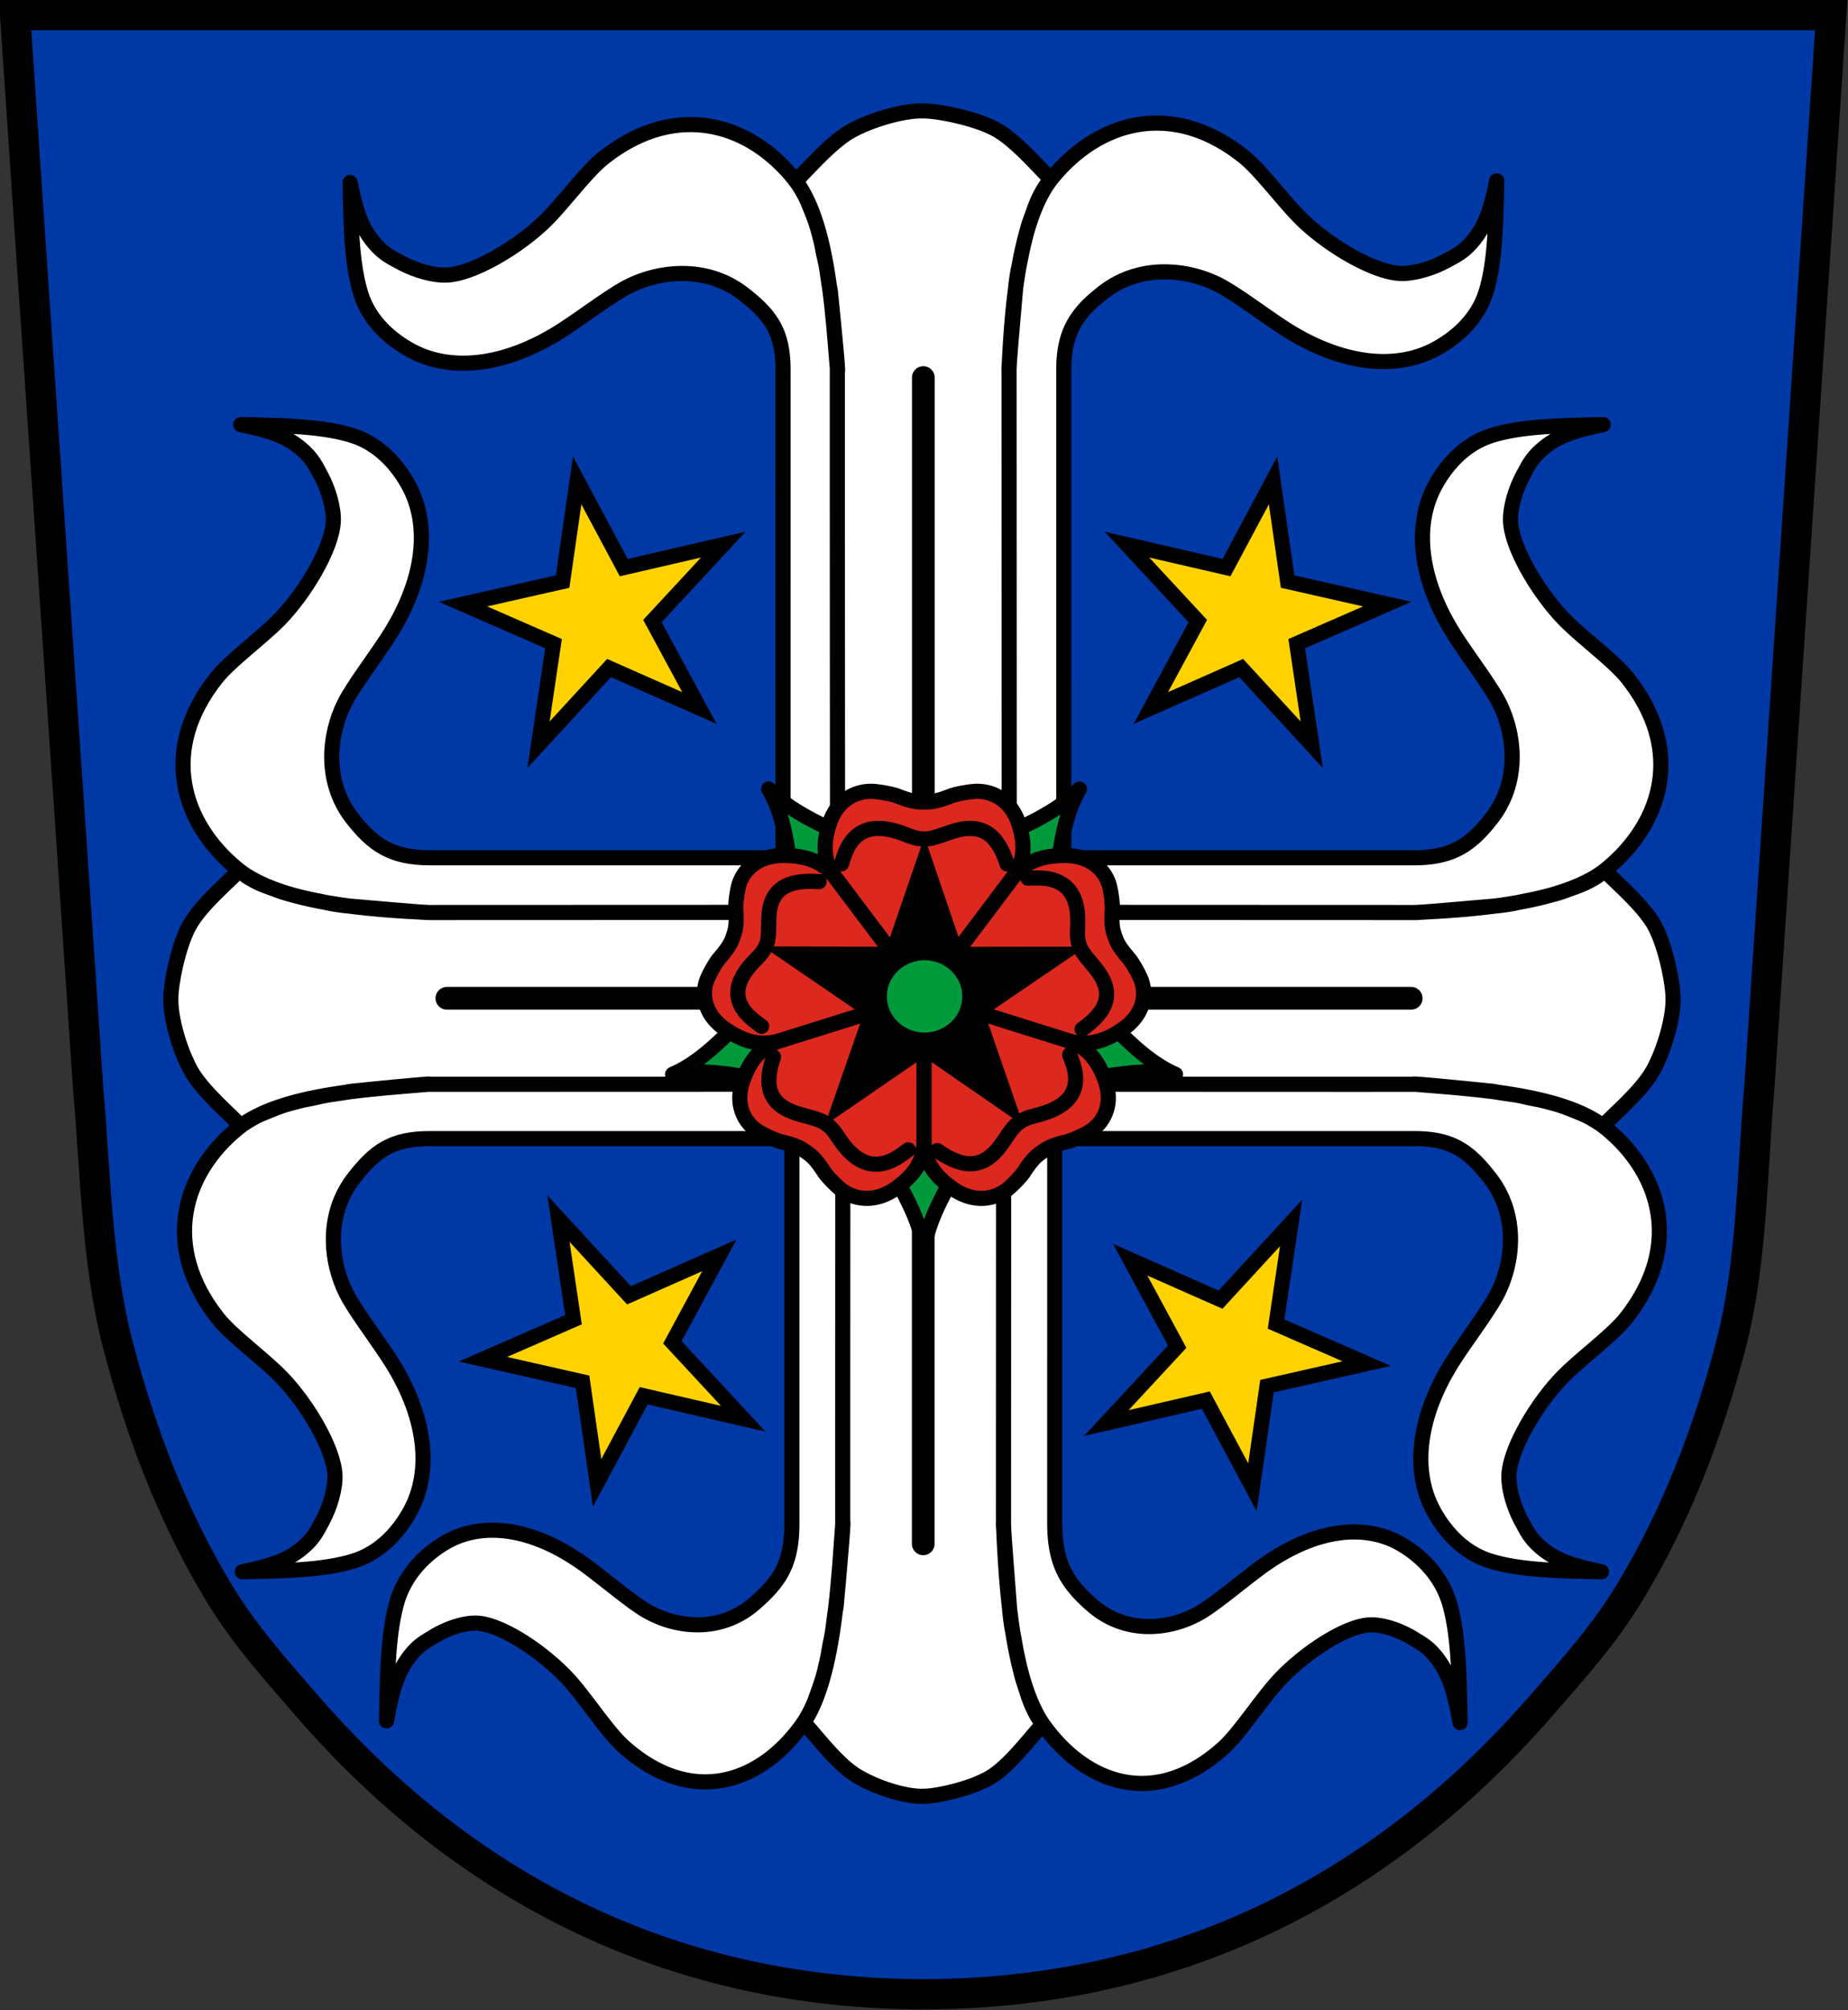 <svg xmlns="http://www.w3.org/2000/svg" width="814.08" height="885.12"><rect width="100%" height="100%" fill="#333333" stroke="none"/><path fill="#0039a6" fill-rule="evenodd" d="M406.78 878.141c107.744-.194 199.723-43.909 272.015-126.926 15.438-17.728 28.201-31.92 39.333-50.352 20.325-33.652 34.159-69.883 44.219-108.063 9.549-36.248 9.364-76.019 12.649-113.653 10.528-157.359 21.161-315.122 31.689-472.48-133.254.018-666.746.018-800.018 0 10.529 157.358 21.653 315.38 32.182 472.738 3.274 37.655 3.736 77.147 13.252 113.395 10.022 38.18 23.804 74.411 44.054 108.063 11.092 18.432 23.809 32.624 39.19 50.352 72.024 83.017 164.09 126.732 271.435 126.926z"/><path fill="#ffd200" fill-rule="evenodd" stroke="#000" stroke-width="6.667" d="m537.679 572.279 31.076-33.784-6.616 44.529 39.89 17.412-43.892 9.927-6.422 44.546-20.511-38.392-43.861 10.118 31.216-33.656-20.686-38.294zM277.084 570.369l-31.076-33.784 6.616 44.528-39.891 17.414 43.892 9.926 6.423 44.546 20.511-38.392 43.861 10.118-31.216-33.656 20.685-38.293zM268.296 294.167l-31.076 33.784 6.615-44.528-39.891-17.414 43.892-9.926 6.424-44.547 20.511 38.393 43.86-10.118-31.215 33.656L308.1 311.76zM546.771 294.167l31.076 33.784-6.615-44.528 39.891-17.414-43.892-9.926-6.424-44.547-20.511 38.393-43.86-10.118 31.215 33.656-20.684 38.293z"/><path fill="#fff" fill-rule="evenodd" stroke="#fff" stroke-width="3.333" stroke-linejoin="round" stroke-linecap="round" d="m344.856 437.955 124.94-.086V177.168l-.276-26.036c1.8-4.376 2.32-7.707 4.391-11.273 5.629-9.699 16.409-16.343 25.681-18.576 10.837-2.612 22.277-2.346 32.817 1.796 6.795 2.67 16.806 9.538 25.126 14.95 24.537 15.962 43.133 25.34 69.125 17.463 10.643-3.224 20.597-11.188 25.629-22.419 3.478-7.761 6.872-30.385 7.036-48.592.03-.64-.462-1.396-1.186-.21-.458.748-.662 1.465-.819 2.194-.285 1.322-1.124 4.291-1.796 6.24-1.608 4.658-2.401 6.612-4.407 9.608-10.324 15.435-30.678 20.767-44.924 14.878-16.642-6.884-30.021-17.451-41.208-29.88-4.073-4.524-9.344-11.807-14.79-16.843-6.77-6.26-12.207-8.952-20.026-12.083-26.114-10.454-45.234-1.744-67.78 19.472-3.406-2.893-11.433-13.325-19.074-17.358-9.327-4.92-24.924-12.058-36.884-12.171-11.96-.113-25.595 6.299-34.875 11.49-8.369 4.68-17.343 16.375-20.811 19.65-10.602-11.685-24.625-21.764-40.661-24.05-33.256-4.738-50.068 22.155-71.377 42.187-8.658 8.138-17.316 14.576-30.376 20.238-13.227 5.733-31.735 1.118-43.502-11.298-5.21-5.498-4.914-7.173-6.569-11.726-1.123-3.094-1.544-5.776-2.481-8.792-.408-1.312-.652-1.624-1.126-2.456-.153-.268-.413-.863-.656-.666-2.482 4.41-.198 14.508.3 18.434 3.895 30.641 8.156 45.15 30.296 54.249 9.683 3.979 26.69 5.273 41.724-.164 36.102-13.056 60.932-53.251 99.252-27.876 14.227 9.419 18.624 23.532 19.14 39.421-.009 89.388.156 181.598.147 270.986z"/><path fill="#fff" fill-rule="evenodd" stroke="#000" stroke-width="6.667" stroke-linejoin="round" stroke-linecap="round" d="M368.86 163.123c-.032 99.985.124 177.984.091 278.902l-24.015.002.007-279.015c.049-16.889-5.538-24.409-17.567-33.693-15.961-12.323-36.563-10.287-50.563-3.214-7.137 3.606-19.156 12.7-28.28 18.684-25.224 16.546-49.644 19.139-67.254 9.678-9.122-4.9-18.526-13.042-22.271-24.963-4.131-13.151-4.423-30.628-4.78-49.176 2.435 11.81 4.633 19.479 10.439 26.424 4.32 5.169 7.774 6.616 11.565 8.699 6.577 3.617 14.799 5.901 20.477 5.674 11.856-.473 31.798-12.469 43.278-23.642 7.965-7.756 18.222-21.843 25.725-27.808 31.824-25.292 64.325-15.5 84.069 9.038 15.155 18.836 16.974 59.256 19.171 84.506.253-1.244-2.484-28.023-3.105-34.35-.119-1.216-.438-2.405-.632-3.612-.216-1.325-.45-2.954-.659-4.345-.201-1.333-.348-2.675-.603-4-.302-1.579-.87-3.84-1.214-5.471-.303-1.436-.55-2.972-.85-4.316-.28-1.257-.614-2.5-.946-3.745-.359-1.347-.788-3.005-1.204-4.34-.386-1.233-.846-2.467-1.291-3.659-.437-1.172-.932-2.382-1.376-3.489-.423-1.052-.889-2.227-1.291-3.148a33.86 33.86 0 0 0-1.118-2.383 68.481 68.481 0 0 0-1.892-3.32c-.686-1.126-1.787-2.878-2.216-3.436 4.174-3.633 15.136-16.9 24.512-22.026 9.376-5.127 23.489-9.028 31.746-8.739 5.774-.073 22.314 3.008 31.679 8.016 9.365 5.007 20.337 18.392 24.512 22.024-.429.559-1.849 2.295-2.56 3.327-.631.917-1.191 1.934-1.704 2.865-.491.89-.952 1.797-1.375 2.721a55.961 55.961 0 0 0-1.237 2.992c-.413 1.066-.827 2.266-1.237 3.402-.459 1.268-1.056 2.793-1.512 4.216-.459 1.428-.871 2.993-1.238 4.354a163.847 163.847 0 0 0-.964 3.808c-.286 1.175-.57 2.352-.824 3.536-.321 1.498-.778 3.878-1.1 5.442-.269 1.316-.585 2.622-.825 3.944a98.796 98.796 0 0 0-.687 4.354 74.772 74.772 0 0 0-.413 3.81c-.543 6.5-3.012 33.996-2.839 35.188 1.211-25.64 3.851-66.127 19.288-84.848 20.039-24.304 52.244-34.332 84.07-9.04 7.502 5.962 17.758 20.052 25.725 27.806 11.48 11.175 31.421 23.171 43.277 23.646 5.679.225 13.9-2.06 20.478-5.676 3.79-2.083 7.244-3.53 11.564-8.699 5.806-6.945 8.005-14.613 10.44-26.423-.358 18.548-.651 36.026-4.78 49.174-3.746 11.922-13.15 20.065-22.271 24.964-17.611 9.46-42.031 6.868-67.255-9.676-9.124-5.986-21.142-15.079-28.28-18.684-14-7.075-34.601-9.108-50.564 3.212-12.028 9.284-17.614 17.642-17.565 34.532l.007 278.218-24.015-.001c-.033-100.789-.067-177.581-.1-278.369"/><path fill="#fff" fill-rule="evenodd" stroke="#fff" stroke-width="3.333" stroke-linejoin="round" stroke-linecap="round" d="m406.313 500.812-.072-123.613H187.989c-7.264.09-10.152-2.812-17.416-2.722-3.664-1.78-5.186-3.972-8.173-6.021-8.12-5.568-12.539-13.192-14.408-22.365-2.187-10.722-3.252-19.895.215-30.324 2.234-6.722 10.092-16.07 14.624-24.302 13.362-24.277 25.948-46.758 19.356-72.474-2.702-10.53-18.127-22.334-27.528-27.314-6.498-3.44-29.059-4.782-44.303-4.945-.535-.029-1.421 1.004-.429 1.72.626.453 3.26.059 3.87.215 1.106.282 3.316 1.701 4.947 2.366 3.9 1.59 8.517 3.434 11.111 5.304 14.165 10.216 20.053 31.784 12.904 45.88-7.891 15.558-19.59 29.734-29.994 40.802-3.789 4.03-10.236 6.856-14.452 12.245-5.24 6.699-12.434 18.073-15.054 25.808-8.752 25.837 3.828 41.149 21.59 63.455-2.421 3.37-13.637 10.196-17.504 17.478-4.781 9.007-11.112 24.266-11.184 36.56-.07 12.295 5.747 27.802 10.754 37.206 4.264 8.01 16.541 15.784 19.284 19.214-9.784 10.491-21.672 25.136-23.586 41.002-3.966 32.904 22.586 47.95 39.356 69.034 6.814 8.566 11.631 14.132 19.571 25.378 9.431 13.357 8.201 37.692-7.312 49.033-5.579 4.077-9.736 7.18-13.549 8.817-2.588 1.111-4.14.147-6.667 1.075-1.097.403-1.885.607-2.58 1.076-.225.152-2.317 1.48-2.151 1.72 3.691 2.457 12.198.493 15.484 0 25.652-3.856 44.506-4.401 54.84-25.161 4.768-9.582 7.059-36.524 1.075-51.4-13.936-34.656-50.06-54.134-28.817-92.046 7.886-14.076 14.286-22.044 27.589-22.556 74.833.008 152.028-.153 226.861-.145z"/><path fill="#fff" fill-rule="evenodd" stroke="#000" stroke-width="6.667" stroke-linejoin="round" stroke-linecap="round" d="M189.547 477.459c99.985.03 177.984-.124 278.902-.091l.002 24.015-279.015-.007c-16.889-.049-24.409 5.536-33.693 17.565-12.322 15.962-10.286 36.563-3.214 50.564 3.606 7.136 12.7 19.156 18.684 28.28 16.546 25.223 19.139 49.644 9.679 67.255-4.901 9.121-13.041 18.525-24.963 22.269-13.152 4.131-30.629 4.424-49.177 4.78 11.809-2.434 19.479-4.632 26.425-10.438 5.168-4.32 6.615-7.774 8.699-11.564 3.617-6.579 5.9-14.799 5.675-20.479-.474-11.855-12.47-31.797-23.644-43.276-7.755-7.967-21.843-18.223-27.807-25.725-25.293-31.826-15.5-64.327 9.037-84.07 18.836-15.154 59.256-16.974 84.506-19.17-1.244-.255-28.023 2.482-34.35 3.105-1.216.119-2.405.437-3.61.632-1.327.215-2.956.449-4.347.659-1.333.2-2.675.348-4 .601-1.579.303-3.839.872-5.471 1.216-1.434.303-2.972.549-4.316.849-1.257.279-2.5.615-3.744.946-1.348.358-3.006.789-4.34 1.205-1.234.385-2.468.845-3.658 1.289-1.174.438-2.384.932-3.491 1.378-1.052.422-2.227.888-3.148 1.289-.804.351-1.607.709-2.383 1.119-.95.502-2.23 1.23-3.318 1.893-1.128.685-2.88 1.785-3.438 2.216-3.633-4.175-16.898-15.136-22.026-24.512-5.127-9.377-9.028-23.489-8.739-31.748-.072-5.773 3.008-22.312 8.016-31.677 5.007-9.366 18.392-20.338 22.024-24.512.559.429 2.295 1.849 3.328 2.56.916.63 1.933 1.189 2.864 1.702.891.491 1.799.952 2.721 1.376.952.436 1.986.847 2.992 1.238 1.066.412 2.266.826 3.402 1.237 1.268.459 2.794 1.056 4.216 1.512 1.428.459 2.993.871 4.354 1.237 1.263.342 2.584.666 3.808.964 1.176.287 2.352.571 3.538.824 1.496.322 3.876.779 5.44 1.1 1.316.27 2.622.584 3.944.826 1.384.252 2.994.502 4.354.686 1.267.171 2.536.307 3.81.414 6.501.541 33.997 3.012 35.188 2.838-25.639-1.212-66.127-3.85-84.848-19.288-24.304-20.038-34.332-52.245-9.039-84.069 5.963-7.503 20.052-17.76 27.805-25.725 11.176-11.48 23.172-31.422 23.647-43.278.224-5.678-2.061-13.9-5.676-20.477-2.084-3.791-3.531-7.245-8.699-11.565-6.946-5.807-14.614-8.004-26.424-10.439 18.548.357 36.026.649 49.174 4.78 11.924 3.745 20.065 13.149 24.965 22.271 9.459 17.61 6.867 42.03-9.677 67.254-5.986 9.124-15.079 21.143-18.684 28.28-7.074 14-9.108 34.602 3.212 50.563 9.284 12.029 17.642 17.615 34.532 17.567 92.74-.003 185.48-.004 278.218-.008l-.001 24.016c-100.789.032-177.581.066-278.369.1"/><path fill="#fff" fill-rule="evenodd" stroke="#fff" stroke-width="3.333" stroke-linejoin="round" stroke-linecap="round" d="m408.096 501.461.071-124.938h220.409c7.339.092 18.972-7.083 23.729-9.142 3.699-1.8-.005-4.381 3.011-6.452 8.2-5.629 8.864-9.222 10.752-18.494 2.208-10.838-.8-17.848-4.3-28.388-2.257-6.795-16.069-24.8-20.647-33.119-13.493-24.539-23.002-49.709-9.032-67.099 6.88-8.565 15.023-16.473 24.518-21.506 6.56-3.478 29.768-4.136 45.161-4.302.54-.028 1.003-1.153 0-.429-.633.457-3.255-.157-3.871 0-1.117.285-3.514.188-5.161.86-3.937 1.607-12.521 10.469-15.055 12.473-13.048 10.324-14.442 23.606-9.462 37.851 5.82 16.643 19.17 30.964 29.678 42.152 3.827 4.072 12.087 8.316 16.344 13.763 5.292 6.77 12.116 13.64 14.762 21.457 8.838 26.116-3.704 44.172-21.643 66.717 2.445 3.407 15.449 11.804 19.856 20.139 5.024 9.504 10.193 24.923 10.289 36.884.096 11.96-4.402 25.884-9.713 34.875-4.955 8.39-19.383 15.605-22.152 19.073 9.879 10.603 23.939 26.361 25.871 42.397 4.008 33.258-21.41 43.823-38.344 65.132-6.882 8.656-21.02 21.779-25.808 34.839-4.847 13.227-.174 31.676 10.322 43.443 4.648 5.209 8.195 6.088 12.044 7.741 2.615 1.123 8.203 2.504 10.754 3.441 1.108.408-1.134-.904-.431-.429.227.153 3.177.617 3.011.86-3.73 2.483-7.052 1.26-10.372.761-25.906-3.896-55.487-7.009-63.179-29.149-3.363-9.684-3.736-43.46 5.592-56.776 21.661-30.917 43.875-44.617 25.377-81.292-7.586-15.04-10.704-19.668-23.277-23.195-75.575.008-153.532-.156-229.104-.148z"/><path fill="#fff" fill-rule="evenodd" stroke="#000" stroke-width="6.667" stroke-linejoin="round" stroke-linecap="round" d="M622.711 477.459c-99.984.03-177.984-.124-278.903-.091l-.001 24.015 279.014-.007c16.89-.049 24.41 5.536 33.695 17.565 12.321 15.962 10.285 36.563 3.212 50.564-3.605 7.136-12.699 19.156-18.684 28.28-16.545 25.223-19.139 49.644-9.677 67.255 4.9 9.121 13.041 18.525 24.962 22.269 13.152 4.131 30.628 4.424 49.178 4.78-11.811-2.434-19.479-4.632-26.426-10.438-5.169-4.32-6.616-7.774-8.698-11.564-3.618-6.579-5.902-14.799-5.675-20.479.473-11.855 12.469-31.797 23.644-43.276 7.755-7.967 21.843-18.223 27.807-25.725 25.292-31.826 15.5-64.327-9.039-84.07-18.836-15.154-59.256-16.974-84.505-19.17 1.245-.255 28.022 2.482 34.349 3.105 1.216.119 2.407.437 3.612.632 1.327.215 2.955.449 4.345.659 1.334.2 2.676.348 4 .601 1.579.303 3.84.872 5.472 1.216 1.435.303 2.972.549 4.315.849 1.257.279 2.501.615 3.745.946 1.348.358 3.007.789 4.34 1.205 1.235.385 2.467.845 3.659 1.289 1.173.438 2.383.932 3.489 1.378 1.054.422 2.227.888 3.15 1.289.804.351 1.606.709 2.382 1.119a67.52 67.52 0 0 1 3.319 1.893c1.127.685 2.879 1.785 3.437 2.216 3.632-4.175 16.899-15.136 22.026-24.512 5.128-9.377 9.028-23.489 8.738-31.748.074-5.773-3.008-22.312-8.016-31.677-5.006-9.366-18.392-20.338-22.022-24.512-.56.429-2.296 1.849-3.328 2.56-.916.63-1.935 1.189-2.866 1.702-.889.491-1.797.952-2.72 1.376-.952.436-1.986.847-2.993 1.238-1.065.412-2.265.826-3.4 1.237-1.269.459-2.795 1.056-4.217 1.512-1.428.459-2.994.871-4.354 1.237a156.62 156.62 0 0 1-3.808.964c-1.176.287-2.353.571-3.537.824-1.497.322-3.877.779-5.441 1.1-1.316.27-2.623.584-3.944.826a101.89 101.89 0 0 1-4.355.686 75.89 75.89 0 0 1-3.809.414c-6.5.541-33.996 3.012-35.188 2.838 25.64-1.212 66.126-3.85 84.848-19.288 24.305-20.038 34.332-52.245 9.04-84.069-5.963-7.503-20.052-17.76-27.806-25.725-11.176-11.48-23.172-31.422-23.646-43.278-.226-5.678 2.06-13.9 5.676-20.477 2.082-3.791 3.529-7.245 8.698-11.565 6.947-5.807 14.614-8.004 26.424-10.439-18.549.357-36.025.649-49.174 4.78-11.923 3.745-20.066 13.149-24.964 22.271-9.46 17.61-6.868 42.03 9.676 67.254 5.986 9.124 15.078 21.143 18.684 28.28 7.074 14 9.109 34.602-3.211 50.563-9.285 12.029-17.644 17.615-34.533 17.567-92.739-.003-185.48-.004-278.219-.008l.001 24.016c100.79.032 177.582.066 278.37.1"/><path fill="#fff" fill-rule="evenodd" stroke="#fff" stroke-width="3.333" stroke-linejoin="round" stroke-linecap="round" d="m348.759 380.588 116.981.091V655.62l-.259 27.459c1.687 4.613 2.172 8.126 4.111 11.888 5.271 10.23 15.364 17.238 24.045 19.592 10.148 2.754 20.859 2.473 30.728-1.895 6.362-2.815 15.735-10.059 23.524-15.767 22.976-16.833 40.386-26.724 64.723-18.416 9.964 3.4 19.284 11.799 23.996 23.643 3.256 8.185 6.435 32.045 6.588 51.248.028.673-.432 1.472-1.111.221-.429-.789-.62-1.546-.766-2.314-.267-1.394-1.054-4.527-1.683-6.582-1.504-4.912-2.248-6.973-4.124-10.133-9.667-16.277-28.725-21.901-42.063-15.689-15.584 7.258-28.108 18.402-38.584 31.512-3.813 4.773-8.748 12.45-13.848 17.762-6.338 6.6-11.429 9.443-18.748 12.743-24.453 11.025-42.354 1.841-63.464-20.536-3.189 3.052-10.705 14.052-17.858 18.307-8.734 5.189-23.338 12.716-34.535 12.836-11.199.12-23.964-6.643-32.655-12.118-7.834-4.937-16.236-17.268-19.484-20.724-9.926 12.324-23.056 22.955-38.07 25.364-31.139 4.998-46.879-23.366-66.831-44.492-8.107-8.582-16.213-15.369-28.443-21.341-12.382-6.048-29.712-1.18-40.729 11.915-4.877 5.797-4.6 7.564-6.151 12.366-1.05 3.26-1.445 6.091-2.324 9.272-.381 1.384-.609 1.714-1.053 2.59-.144.284-.385.91-.613.702-2.324-4.649-.187-15.301.28-19.441 3.648-32.315 7.637-47.617 28.366-57.213 9.067-4.195 24.988-5.562 39.067.173 33.801 13.771 57.051 56.16 92.928 29.4 13.321-9.935 17.439-24.819 17.921-41.576-.008-94.271.147-191.516.138-285.788z"/><path fill="#fff" fill-rule="evenodd" stroke="#000" stroke-width="6.667" stroke-linejoin="round" stroke-linecap="round" d="M371.235 670.435c-.031-105.45.114-187.708.084-294.139l-22.486-.001.008 294.256c.044 17.812-5.185 25.741-16.448 35.533-14.945 12.995-34.233 10.848-47.341 3.388-6.683-3.801-17.936-13.393-26.48-19.705-23.616-17.448-46.481-20.183-62.971-10.206-8.538 5.17-17.345 13.755-20.85 26.327-3.868 13.869-4.142 32.301-4.476 51.864 2.28-12.455 4.337-20.543 9.773-27.869 4.045-5.451 7.28-6.976 10.829-9.174 6.158-3.814 13.856-6.225 19.174-5.985 11.1.5 29.77 13.151 40.52 24.937 7.458 8.176 17.061 23.035 24.086 29.326 29.798 26.672 60.228 16.345 78.715-9.534 14.188-19.865 15.891-62.492 17.948-89.12.239 1.312-2.325 29.554-2.907 36.226-.112 1.282-.41 2.536-.593 3.808-.201 1.4-.42 3.116-.616 4.584-.188 1.406-.325 2.821-.564 4.217-.283 1.665-.815 4.049-1.137 5.769-.284 1.515-.515 3.136-.795 4.552-.263 1.326-.576 2.638-.887 3.95-.334 1.422-.737 3.17-1.128 4.577-.361 1.303-.79 2.603-1.208 3.86-.409 1.235-.872 2.512-1.288 3.679-.397 1.109-.833 2.348-1.208 3.321a39.997 39.997 0 0 1-1.046 2.513 78.58 78.58 0 0 1-1.772 3.5c-.643 1.188-1.674 3.038-2.076 3.626 3.909 3.83 14.172 17.821 22.95 23.228 8.78 5.408 21.994 9.521 29.726 9.216 5.405.078 20.89-3.174 29.66-8.454 8.768-5.28 19.041-19.396 22.95-23.226-.402-.59-1.732-2.42-2.397-3.51-.591-.966-1.113-2.041-1.596-3.021a44.56 44.56 0 0 1-1.285-2.871 59.326 59.326 0 0 1-1.159-3.156c-.387-1.122-.776-2.388-1.16-3.585-.429-1.339-.989-2.948-1.415-4.447-.43-1.506-.816-3.157-1.158-4.593a188.15 188.15 0 0 1-.904-4.016c-.268-1.24-.534-2.481-.771-3.729-.301-1.579-.728-4.088-1.029-5.739-.252-1.388-.548-2.765-.774-4.16a119.317 119.317 0 0 1-.644-4.591 91.396 91.396 0 0 1-.385-4.017c-.508-6.856-2.821-35.853-2.657-37.111 1.133 27.04 3.605 69.738 18.058 89.483 18.762 25.632 48.916 36.208 78.714 9.533 7.025-6.289 16.628-21.146 24.086-29.324 10.748-11.786 29.42-24.438 40.522-24.938 5.316-.236 13.013 2.172 19.173 5.985 3.548 2.197 6.783 3.724 10.827 9.173 5.437 7.328 7.494 15.415 9.773 27.87-.333-19.563-.607-37.995-4.476-51.862-3.505-12.574-12.309-21.16-20.851-26.326-16.489-9.978-39.353-7.244-62.97 10.204-8.542 6.312-19.795 15.902-26.478 19.704-13.109 7.46-32.398 9.608-47.342-3.387-11.263-9.792-16.494-18.608-16.447-36.419.003-97.805.003-195.61.005-293.416l-22.485.002c-.029 106.294-.063 187.28-.093 293.574"/><path fill="#ebebeb" fill-rule="evenodd" stroke="#000" stroke-width="10" stroke-linejoin="round" stroke-linecap="round" d="M406.744 404.316V166.253M430.74 439.575H196.852M381.519 439.575h240.149M406.705 416.067v263.744"/><path fill="#009a3d" fill-rule="evenodd" stroke="#000" stroke-width="6.667" stroke-linejoin="round" stroke-linecap="round" d="m399.705 470.285-8.582 42.594c9.809 16.564 14.713 27.212 15.938 37.86 1.227-10.648 6.131-21.296 15.94-37.86l-8.582-42.594zM373.305 441.461l-44.63 5.286c-13.295 14.12-22.275 21.91-32.39 26.326 10.874-2.165 22.884-.953 42.24 2.93l39.326-21.039zM393.555 408.324l-19-39.327c-18.026-7.837-28.479-13.669-35.956-21.588 5.493 9.31 8.012 20.706 10.165 39.67l32.889 29.59zM432.472 416.669l32.887-29.59c2.154-18.964 4.673-30.36 10.168-39.67-7.479 7.919-17.932 13.751-35.958 21.588l-19.001 39.327zM436.273 454.964l39.326 21.039c19.356-3.883 31.366-5.095 42.24-2.93-10.116-4.416-19.095-12.206-32.388-26.326l-44.632-5.286z"/><path fill="#dc281e" fill-rule="evenodd" stroke="#000" stroke-width="6.667" stroke-linejoin="round" stroke-linecap="round" d="M383.767 348.421c-7.97 0-15.327 4.734-18.391 14.199-3.064 9.467-2.465 16.564 2.073 23.072l39.612 52.649 39.615-52.649c4.539-6.508 5.137-13.607 2.073-23.072-3.064-9.464-10.422-14.199-18.392-14.199-2.452 0-9.808 1.184-12.26 2.368-6.13 2.366-8.582 2.366-11.036 2.366-2.453 0-4.902 0-11.033-2.366-2.453-1.184-9.809-2.368-12.261-2.368z"/><path fill="#dc281e" fill-rule="evenodd" stroke="#000" stroke-width="6.667" stroke-linejoin="round" stroke-linecap="round" d="M488.484 389.176c-2.463-7.316-9.399-12.604-19.675-12.492-10.276.112-17.088 2.856-22.098 9.031l-39.65 52.626 64.132 20.086c7.816 2.153 14.998.51 23.379-5.227 8.383-5.737 10.773-13.952 8.311-21.267-.759-2.25-4.198-8.634-6.122-10.52-4.226-4.896-4.984-7.146-5.741-9.397-.756-2.249-1.516-4.5-1.079-10.857.41-2.616-.698-9.734-1.457-11.983zM480.68 497.873c6.447-4.52 9.516-12.521 6.231-21.917-3.287-9.396-8.096-14.799-15.731-17.491l-64.119-20.124.023 65.064c.292 7.839 4.131 13.922 12.376 19.84 8.247 5.919 17.079 5.575 23.527 1.055 1.984-1.391 7.214-6.521 8.478-8.869 3.518-5.391 5.502-6.782 7.486-8.172 1.984-1.392 3.968-2.783 10.368-4.346 2.705-.433 9.376-3.649 11.361-5.04zM371.137 524.3c6.448 4.52 15.282 4.864 23.528-1.055 8.247-5.918 12.083-12.001 12.376-19.84l.02-65.064-64.117 20.124c-7.635 2.692-12.445 8.094-15.731 17.491-3.285 9.399-.216 17.397 6.232 21.917 1.983 1.391 8.655 4.607 11.362 5.04 6.4 1.563 8.382 2.954 10.368 4.346 1.985 1.392 3.966 2.781 7.485 8.172 1.263 2.348 6.493 7.478 8.477 8.869z"/><path fill="#dc281e" fill-rule="evenodd" stroke="#000" stroke-width="6.667" stroke-linejoin="round" stroke-linecap="round" d="M311.243 431.933c-2.463 7.315-.074 15.528 8.309 21.267 8.383 5.74 15.563 7.38 23.379 5.227l64.13-20.086-39.648-52.626c-5.012-6.175-11.822-8.919-22.097-9.031-10.273-.112-17.215 5.176-19.677 12.492-.758 2.249-1.864 9.367-1.456 11.983.437 6.357-.32 8.606-1.078 10.857-.757 2.252-1.516 4.501-5.742 9.397-1.923 1.886-5.363 8.27-6.12 10.52z"/><path fill="none" stroke="#000" stroke-width="6.667" stroke-linejoin="round" stroke-linecap="round" d="M443.64 380.412c-4.241-13.247-11.308-18.365-24.175-14.244-3.634 1.164-8.618 3.249-11.733 3.268-5.119.029-7.016-1.52-12.033-3.127-8.759-2.805-16.799-2.272-21.698 5.796-1.569 2.587-2.394 5.468-3.306 8.279M360.843 388.207c-14.291-1.036-21.695 3.306-22.172 16.022-.136 3.592.153 8.692-.911 11.419-1.745 4.483-3.903 5.587-7.2 9.396-5.753 6.645-8.027 13.861-1.919 21.027 1.958 2.298 4.46 4.05 6.863 5.852M476.668 453.215c11.583-8.204 14.28-16.324 6.033-26.706-2.328-2.933-6.002-6.796-7.04-9.629-1.705-4.657-.81-6.893-.878-11.996-.122-8.904-3.276-16.061-12.779-17.885-3.048-.586-6.139-.394-9.189-.306M340.737 465.411c-4.51 13.165-1.832 21.289 11.124 25.138 3.66 1.087 8.972 2.18 11.52 3.91 4.188 2.841 4.802 5.165 7.923 9.284 5.444 7.188 12.313 11.256 21.155 7.428 2.834-1.227 5.238-3.111 7.67-4.89M412.856 506.637c11.633 8.139 20.469 8.138 28.196-2.61 2.184-3.036 4.872-7.591 7.352-9.41 4.075-2.989 6.556-2.85 11.569-4.47 8.75-2.831 14.848-7.915 13.747-17.204-.352-2.979-1.485-5.76-2.504-8.536"/><path fill-rule="evenodd" stroke="#000" stroke-width="6.667" stroke-linecap="round" d="m421.331 420.251 46.154-.048-37.428 25.48 14.312 41.398-37.25-25.709-37.31 25.635 14.404-41.371-37.369-25.556 46.153.143 14.214-41.43z"/><path fill="#009a3d" fill-rule="evenodd" stroke="#000" stroke-width="6.667" stroke-linejoin="round" stroke-linecap="round" d="M407.292 419.5c11.015 0 19.943 8.617 19.943 19.247 0 10.63-8.928 19.248-19.943 19.248-11.013 0-19.943-8.618-19.943-19.248s8.93-19.247 19.943-19.247z"/><path fill="none" stroke="#000" stroke-width="13.333" d="M406.78 878.141c107.744-.194 199.723-43.909 272.015-126.926 15.438-17.728 28.201-31.92 39.333-50.352 20.325-33.652 34.159-69.883 44.219-108.063 9.549-36.248 9.364-76.019 12.649-113.653 10.528-157.359 21.161-315.122 31.689-472.48-133.254.018-666.746.018-800.018 0 10.529 157.358 21.653 315.38 32.182 472.738 3.274 37.655 3.736 77.147 13.252 113.395 10.022 38.18 23.804 74.411 44.054 108.063 11.092 18.432 23.809 32.624 39.19 50.352 72.024 83.017 164.09 126.732 271.435 126.926z"/></svg>